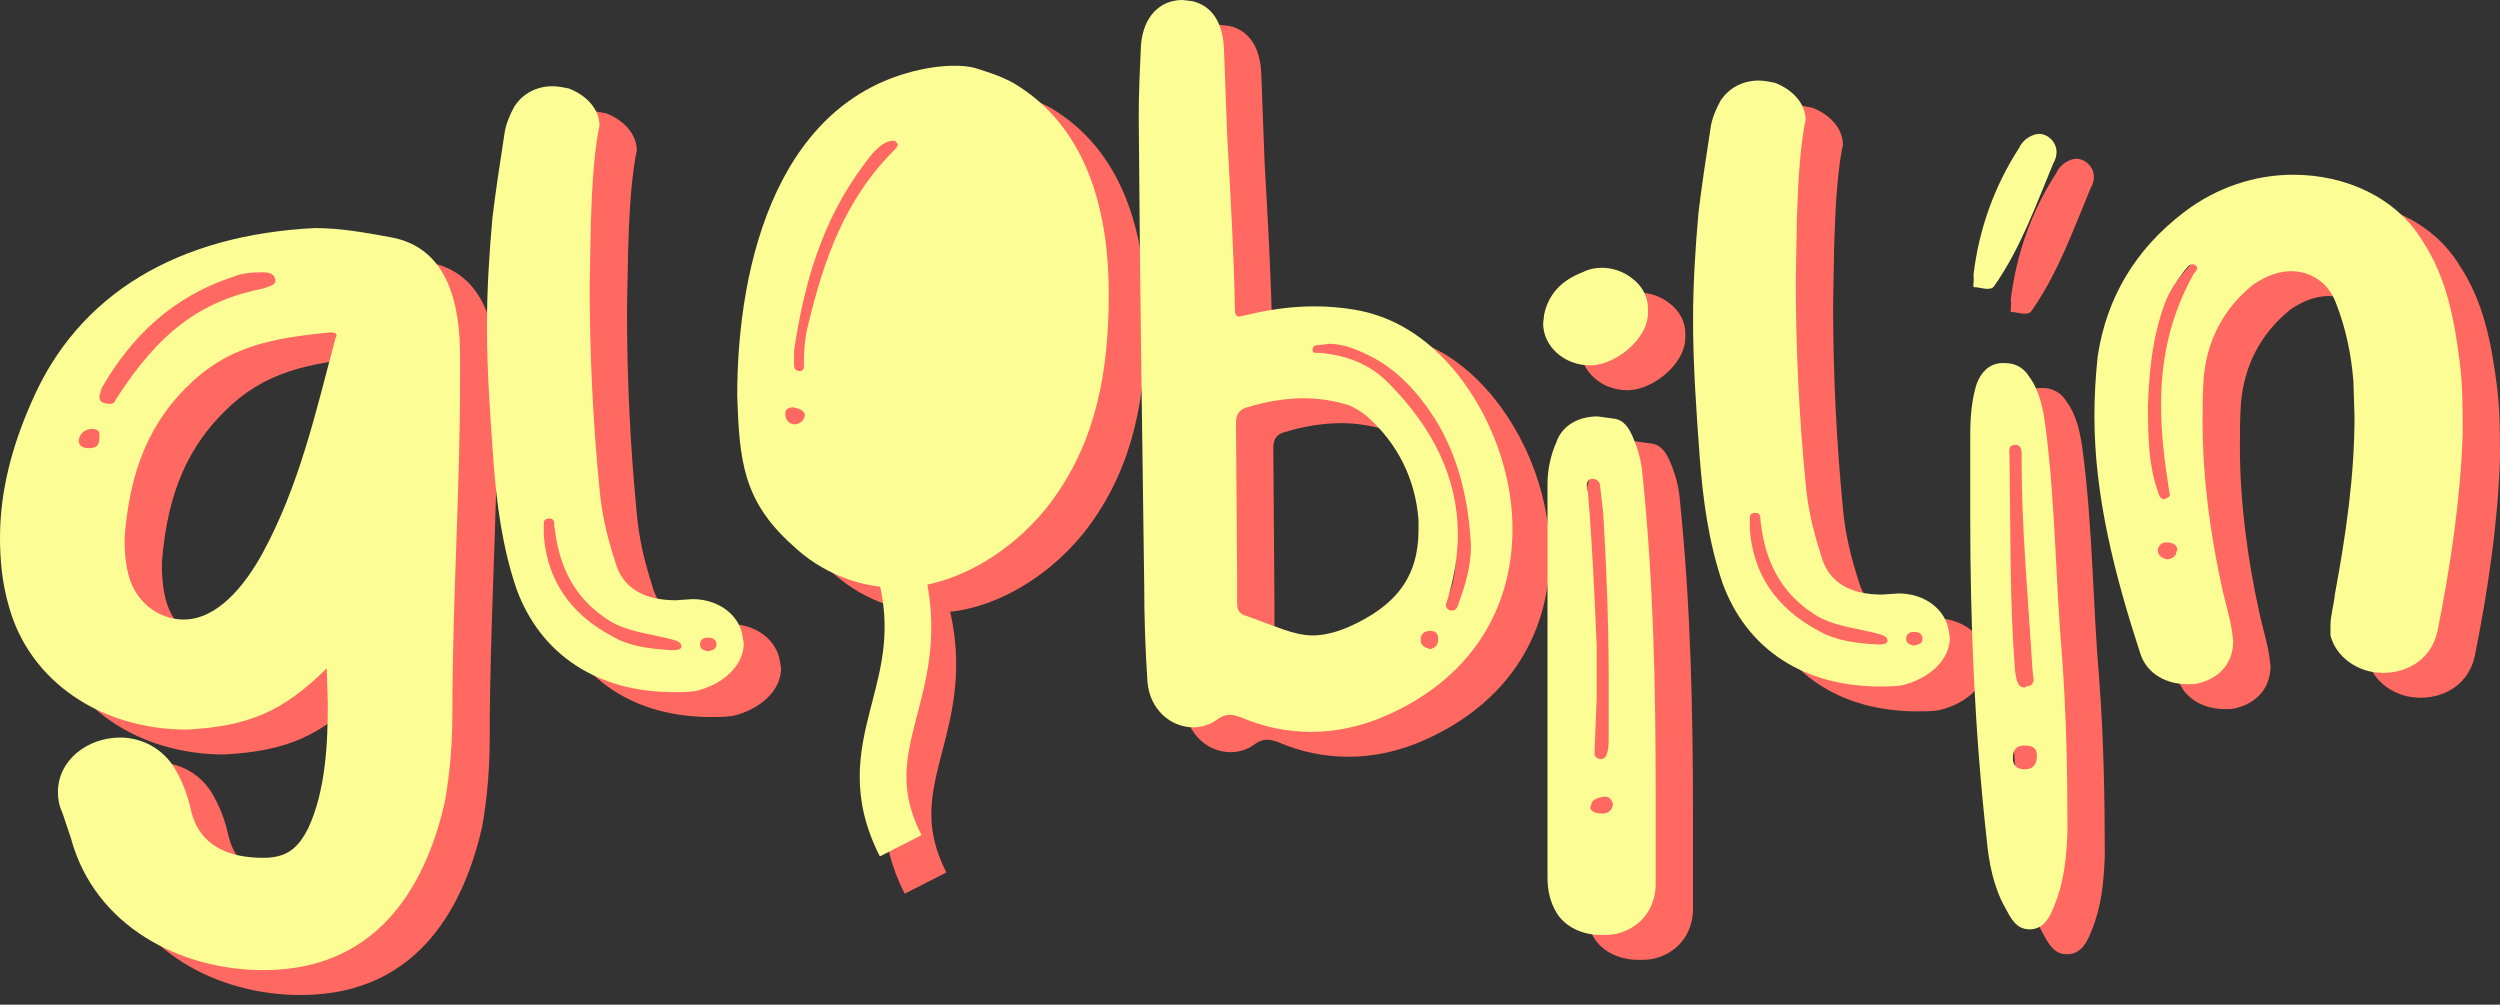<svg width="107" height="43" viewBox="0 0 107 43" fill="none" xmlns="http://www.w3.org/2000/svg">
<rect x="0" y="0" width="107" height="43" fill="#333333" stroke="none"/>
<path d="M12.869 42.587C9.361 42.587 5.666 40.742 4.637 36.954L4.263 35.837C4.123 35.545 4.076 35.254 4.076 34.962C4.076 33.603 5.339 32.631 6.742 32.631C7.677 32.631 8.613 33.117 9.127 34.04C9.455 34.623 9.642 35.157 9.782 35.788C10.156 37.294 11.419 37.779 12.869 37.779C13.898 37.779 14.366 37.342 14.787 36.517C15.535 34.914 15.629 32.874 15.629 31.174L15.582 29.669C13.711 31.514 12.261 32.146 9.595 32.291C5.947 32.291 2.86 30.252 1.971 26.998C1.691 26.027 1.597 25.055 1.597 24.084C1.597 22.093 2.111 20.15 2.953 18.256C4.965 13.594 9.268 11.117 15.067 10.826C16.19 10.826 17.219 11.02 18.294 11.215C20.82 11.652 21.288 14.177 21.288 16.314V17.334C21.288 22.093 20.96 26.804 20.96 31.514C20.96 32.826 20.867 34.088 20.633 35.4C19.931 38.459 18.107 42.587 12.869 42.587ZM9.455 27.581C10.905 27.581 12.074 26.124 12.822 24.764C14.412 21.85 15.114 18.694 15.956 15.537L16.003 15.44C16.003 15.294 15.862 15.294 15.722 15.294C13.15 15.537 11.279 15.925 9.595 17.625C7.724 19.471 7.116 21.704 6.929 24.084C6.929 24.764 6.976 25.492 7.256 26.124C7.677 27.047 8.566 27.581 9.455 27.581Z" fill="#FF6961"/>
<path d="M30.437 30.689C27.163 30.689 24.731 29.086 23.702 26.27C23.094 24.473 22.86 22.676 22.72 20.83C22.579 18.888 22.439 16.945 22.439 15.003C22.439 13.497 22.532 11.943 22.673 10.389C22.813 9.223 23 8.009 23.187 6.795C23.234 6.407 23.421 5.97 23.608 5.63C23.982 5.047 24.59 4.756 25.245 4.756C25.479 4.756 25.713 4.804 25.947 4.853C26.695 5.144 27.256 5.727 27.256 6.455L27.21 6.65C26.976 8.009 26.929 9.369 26.882 10.729L26.835 13.303C26.835 16.217 26.976 19.131 27.256 21.996C27.35 23.064 27.584 24.035 27.911 25.055C28.239 26.318 29.268 26.755 30.53 26.755L31.232 26.707C32.355 26.707 33.243 27.387 33.383 28.309L33.43 28.601C33.43 29.523 32.588 30.349 31.372 30.64C31.045 30.689 30.718 30.689 30.437 30.689Z" fill="#FF6961"/>
<path d="M40.025 26.221C38.388 26.221 36.751 25.59 35.488 24.375C33.383 22.482 33.243 20.733 33.15 18.014C33.15 12.137 34.989 5.158 41.256 3.993C41.87 3.878 42.8 3.806 43.386 3.993C43.972 4.179 44.688 4.403 45.249 4.791C48.226 6.734 49.052 10.292 49.052 13.643C49.052 16.897 48.538 19.859 46.667 22.433C45.17 24.521 42.551 26.221 40.025 26.221Z" fill="#FF6961"/>
<path d="M57.725 32.389C56.696 32.389 55.714 32.194 54.685 31.757C54.545 31.709 54.404 31.66 54.217 31.66C54.077 31.66 53.89 31.709 53.703 31.854C53.376 32.097 53.001 32.194 52.674 32.194C51.692 32.194 50.803 31.417 50.709 30.252C50.616 28.843 50.569 27.484 50.569 26.075C50.476 19.422 50.382 12.72 50.335 6.067C50.335 5.047 50.382 4.027 50.429 3.007C50.522 1.793 51.224 1.065 52.206 1.065L52.627 1.113C53.469 1.308 53.937 2.036 53.983 3.153L54.124 6.941C54.264 9.418 54.404 11.846 54.451 14.274C54.451 14.517 54.498 14.614 54.638 14.614L54.872 14.566C55.854 14.323 56.837 14.177 57.866 14.177C58.427 14.177 59.035 14.226 59.596 14.323C60.999 14.566 62.215 15.245 63.244 16.265C65.115 18.111 66.331 20.976 66.331 23.696C66.331 27.338 64.367 30.155 60.999 31.66C59.923 32.146 58.801 32.389 57.725 32.389ZM57.772 28.261C58.286 28.261 58.801 28.115 59.269 27.921C61.373 26.998 62.309 25.735 62.309 23.744V23.307C62.169 21.559 61.42 20.053 60.111 18.888C59.877 18.694 59.643 18.548 59.316 18.402C58.661 18.208 58.053 18.111 57.398 18.111C56.603 18.111 55.761 18.256 54.966 18.499C54.638 18.596 54.498 18.791 54.498 19.179L54.545 25.59V26.852C54.545 27.192 54.638 27.338 54.966 27.435L56.556 28.018C56.977 28.163 57.398 28.261 57.772 28.261Z" fill="#FF6961"/>
<path d="M70.121 41.082C69.326 41.082 68.578 40.742 68.204 40.11C67.923 39.625 67.83 39.139 67.83 38.605V21.753C67.83 21.17 67.97 20.539 68.204 20.005C68.484 19.179 69.28 18.888 69.981 18.888L70.683 18.985C71.104 19.033 71.338 19.422 71.478 19.762C71.712 20.296 71.852 20.83 71.899 21.413C72.367 25.93 72.46 30.495 72.46 35.011V38.896C72.46 39.965 71.805 40.79 70.776 41.033C70.542 41.082 70.355 41.082 70.121 41.082ZM69.654 16.702C68.531 16.702 67.643 15.877 67.643 14.905L67.689 14.517C67.876 13.643 68.438 13.06 69.326 12.72C69.607 12.574 69.888 12.526 70.168 12.526C70.589 12.526 71.057 12.671 71.431 12.963C71.899 13.303 72.133 13.789 72.133 14.274C72.133 14.468 72.133 14.614 72.086 14.808C71.852 15.78 70.636 16.702 69.654 16.702Z" fill="#FF6961"/>
<path d="M82.058 30.446C78.784 30.446 76.352 28.843 75.323 26.027C74.715 24.23 74.481 22.433 74.341 20.587C74.2 18.645 74.06 16.702 74.06 14.76C74.06 13.254 74.154 11.7 74.294 10.146C74.434 8.981 74.621 7.767 74.808 6.552C74.855 6.164 75.042 5.727 75.229 5.387C75.603 4.804 76.212 4.513 76.866 4.513C77.1 4.513 77.334 4.561 77.568 4.61C78.316 4.901 78.877 5.484 78.877 6.212L78.831 6.407C78.597 7.767 78.55 9.126 78.503 10.486L78.457 13.06C78.457 15.974 78.597 18.888 78.877 21.753C78.971 22.821 79.205 23.793 79.532 24.813C79.86 26.075 80.889 26.512 82.151 26.512L82.853 26.464C83.976 26.464 84.864 27.144 85.005 28.066L85.051 28.358C85.051 29.28 84.21 30.106 82.993 30.397C82.666 30.446 82.339 30.446 82.058 30.446Z" fill="#FF6961"/>
<path d="M88.542 40.839H88.448C87.887 40.839 87.653 40.353 87.419 39.916C86.905 38.993 86.718 37.974 86.624 36.954C86.11 32.34 85.922 27.775 85.922 23.161V19.762C85.922 18.985 85.969 18.208 86.203 17.479C86.39 16.994 86.718 16.654 87.232 16.605H87.419C87.84 16.605 88.214 16.799 88.448 17.188C88.916 17.819 89.056 18.645 89.15 19.373C89.571 22.627 89.571 25.881 89.851 29.135C90.038 31.66 90.085 34.137 90.085 36.662C90.038 37.779 89.945 38.799 89.524 39.819C89.337 40.304 89.103 40.79 88.542 40.839ZM86.156 13.36C85.969 13.36 86.11 13.303 86.063 12.817C86.297 10.875 86.951 9.029 88.027 7.378C88.168 7.038 88.588 6.795 88.869 6.795C89.243 6.795 89.618 7.135 89.618 7.572C89.618 7.718 89.571 7.912 89.477 8.058C88.729 9.855 88.074 11.7 86.951 13.303C86.811 13.546 86.344 13.36 86.156 13.36Z" fill="#FF6961"/>
<path d="M95.213 30.349C94.325 30.349 93.483 29.912 93.202 29.038C92.127 25.735 91.238 22.336 91.238 18.888C91.238 18.014 91.285 17.188 91.378 16.314C91.752 13.837 92.969 11.749 95.073 10.146C96.476 9.078 98.113 8.544 99.75 8.544C101.995 8.544 104.147 9.515 105.269 11.36C106.298 12.914 106.626 14.663 106.86 16.459C107 17.479 107 18.548 107 19.616C106.906 22.433 106.486 25.25 105.924 28.066C105.69 29.183 104.755 29.863 103.586 29.863C102.51 29.863 101.574 29.183 101.341 28.261V27.872C101.341 27.387 101.481 26.998 101.528 26.512C101.995 23.987 102.37 21.462 102.37 18.888L102.323 17.382C102.229 16.217 101.995 15.1 101.574 14.031C101.247 13.157 100.499 12.671 99.657 12.671C99.142 12.671 98.581 12.866 98.02 13.254C96.71 14.323 96.055 15.682 95.915 17.237C95.868 17.868 95.868 18.499 95.868 19.131C95.868 21.51 96.196 23.938 96.71 26.27C96.85 26.901 97.038 27.484 97.131 28.115L97.178 28.503C97.178 29.378 96.663 30.058 95.728 30.3C95.588 30.349 95.401 30.349 95.213 30.349Z" fill="#FF6961"/>
<path fill-rule="evenodd" clip-rule="evenodd" d="M38.385 31.686C38.813 30.035 39.212 28.494 38.646 26.338L40.581 25.831C41.282 28.501 40.763 30.491 40.331 32.148C40.303 32.256 40.276 32.362 40.249 32.466C39.818 34.145 39.56 35.488 40.505 37.342L38.723 38.25C37.435 35.723 37.849 33.77 38.312 31.968C38.336 31.874 38.361 31.78 38.385 31.686Z" fill="#FF6961"/>
<path d="M11.272 41.522C7.764 41.522 4.069 39.677 3.04 35.889L2.666 34.772C2.526 34.481 2.479 34.189 2.479 33.898C2.479 32.538 3.742 31.567 5.145 31.567C6.08 31.567 7.016 32.052 7.53 32.975C7.858 33.558 8.045 34.092 8.185 34.723C8.559 36.229 9.822 36.715 11.272 36.715C12.301 36.715 12.769 36.278 13.19 35.452C13.938 33.849 14.031 31.81 14.031 30.11L13.985 28.604C12.114 30.45 10.664 31.081 7.998 31.227C4.35 31.227 1.263 29.187 0.374 25.933C0.094 24.962 0 23.991 0 23.019C0 21.028 0.514 19.086 1.356 17.192C3.368 12.53 7.671 10.053 13.47 9.761C14.593 9.761 15.622 9.956 16.698 10.15C19.223 10.587 19.691 13.112 19.691 15.249V16.269C19.691 21.028 19.363 25.739 19.363 30.45C19.363 31.761 19.27 33.024 19.036 34.335C18.334 37.394 16.51 41.522 11.272 41.522ZM7.858 26.516C9.308 26.516 10.477 25.059 11.225 23.699C12.816 20.785 13.517 17.629 14.359 14.472L14.406 14.375C14.406 14.229 14.265 14.229 14.125 14.229C11.553 14.472 9.682 14.861 7.998 16.56C6.127 18.406 5.519 20.64 5.332 23.019C5.332 23.699 5.379 24.428 5.659 25.059C6.08 25.982 6.969 26.516 7.858 26.516ZM4.677 17.289C4.817 17.289 4.911 17.24 4.958 17.095C6.829 14.181 8.606 12.87 11.319 12.335C11.506 12.238 11.787 12.238 11.787 11.995C11.74 11.655 11.412 11.655 11.225 11.655C10.711 11.655 10.337 11.704 9.962 11.85C7.343 12.724 5.613 14.424 4.35 16.609L4.256 16.949C4.256 17.24 4.397 17.24 4.677 17.289ZM3.789 19.183C4.256 19.183 4.256 18.94 4.256 18.6C4.256 18.406 4.116 18.357 3.882 18.357C3.601 18.406 3.414 18.552 3.368 18.843C3.368 19.086 3.555 19.183 3.789 19.183Z" fill="#FDFD96"/>
<path d="M28.84 29.624C25.566 29.624 23.134 28.021 22.105 25.205C21.497 23.408 21.263 21.611 21.122 19.766C20.982 17.823 20.842 15.88 20.842 13.938C20.842 12.432 20.936 10.878 21.076 9.324C21.216 8.159 21.403 6.945 21.59 5.731C21.637 5.342 21.824 4.905 22.011 4.565C22.385 3.982 22.993 3.691 23.648 3.691C23.882 3.691 24.116 3.739 24.35 3.788C25.098 4.079 25.659 4.662 25.659 5.391L25.613 5.585C25.379 6.945 25.332 8.304 25.285 9.664L25.238 12.238C25.238 15.152 25.379 18.066 25.659 20.931C25.753 22 25.987 22.971 26.314 23.991C26.642 25.253 27.671 25.691 28.933 25.691L29.635 25.642C30.758 25.642 31.646 26.322 31.787 27.244L31.833 27.536C31.833 28.459 30.991 29.284 29.775 29.576C29.448 29.624 29.12 29.624 28.84 29.624ZM28.746 27.827C28.933 27.827 29.12 27.827 29.167 27.682C29.167 27.487 28.98 27.439 28.84 27.39L28.466 27.293C27.624 27.099 26.782 27.002 26.08 26.565C24.537 25.593 23.929 24.185 23.742 22.631C23.695 22.437 23.788 22.194 23.508 22.194C23.321 22.194 23.274 22.291 23.274 22.388V22.922C23.414 24.719 24.303 26.225 26.221 27.244C26.969 27.682 27.904 27.779 28.746 27.827ZM30.29 27.876C30.524 27.827 30.664 27.779 30.664 27.584C30.664 27.39 30.524 27.293 30.337 27.293H30.243C30.103 27.293 29.962 27.39 29.962 27.584C29.962 27.779 30.103 27.827 30.29 27.876Z" fill="#FDFD96"/>
<path d="M38.428 25.156C36.791 25.156 35.154 24.525 33.891 23.311C31.787 21.417 31.646 19.669 31.553 16.949C31.553 11.073 33.392 4.093 39.659 2.928C40.273 2.814 41.203 2.742 41.789 2.928C42.375 3.114 43.09 3.338 43.652 3.726C46.629 5.669 47.455 9.227 47.455 12.578C47.455 15.832 46.941 18.794 45.07 21.368C43.573 23.456 40.954 25.156 38.428 25.156ZM34.219 15.88C34.359 15.88 34.406 15.783 34.406 15.735V15.54C34.406 14.958 34.453 14.424 34.593 13.889C35.248 11.17 36.136 8.547 38.288 6.41C38.334 6.362 38.428 6.265 38.428 6.168C38.334 6.071 38.334 6.022 38.241 6.022C37.727 6.022 37.259 6.653 36.978 7.042C35.154 9.47 34.406 12.19 33.985 15.006V15.54C33.985 15.686 33.985 15.88 34.219 15.88ZM33.985 18.163C34.219 18.163 34.406 18.017 34.453 17.774C34.406 17.532 34.172 17.483 33.938 17.434C33.751 17.434 33.611 17.532 33.611 17.677V17.726C33.611 17.92 33.704 18.114 33.985 18.163Z" fill="#FDFD96"/>
<path d="M56.128 31.324C55.099 31.324 54.117 31.13 53.088 30.693C52.948 30.644 52.807 30.595 52.62 30.595C52.48 30.595 52.293 30.644 52.106 30.79C51.779 31.032 51.404 31.13 51.077 31.13C50.095 31.13 49.206 30.353 49.112 29.187C49.019 27.779 48.972 26.419 48.972 25.011C48.879 18.357 48.785 11.655 48.738 5.002C48.738 3.982 48.785 2.962 48.832 1.943C48.925 0.728 49.627 0 50.609 0L51.03 0.049C51.872 0.243 52.34 0.971 52.386 2.088L52.527 5.876C52.667 8.353 52.807 10.781 52.854 13.21C52.854 13.452 52.901 13.549 53.041 13.549L53.275 13.501C54.257 13.258 55.24 13.112 56.269 13.112C56.83 13.112 57.438 13.161 57.999 13.258C59.402 13.501 60.618 14.181 61.647 15.201C63.518 17.046 64.734 19.911 64.734 22.631C64.734 26.273 62.77 29.09 59.402 30.595C58.327 31.081 57.204 31.324 56.128 31.324ZM56.175 27.196C56.69 27.196 57.204 27.05 57.672 26.856C59.776 25.933 60.712 24.671 60.712 22.68V22.242C60.572 20.494 59.823 18.989 58.514 17.823C58.28 17.629 58.046 17.483 57.718 17.337C57.064 17.143 56.456 17.046 55.801 17.046C55.006 17.046 54.164 17.192 53.369 17.434C53.041 17.532 52.901 17.726 52.901 18.114L52.948 24.525V25.788C52.948 26.128 53.041 26.273 53.369 26.37L54.959 26.953C55.38 27.099 55.801 27.196 56.175 27.196ZM62.162 26.128C62.349 26.128 62.396 25.933 62.442 25.788C62.723 25.011 62.957 24.233 62.957 23.359C62.863 21.465 62.442 19.571 61.413 17.92C60.665 16.755 59.73 15.735 58.467 15.152C57.952 14.909 57.438 14.715 56.877 14.715L56.502 14.764C56.409 14.764 56.175 14.764 56.175 14.958C56.175 15.104 56.269 15.104 56.362 15.104H56.502C57.625 15.201 58.654 15.589 59.449 16.415C61.32 18.309 62.396 20.445 62.396 22.874C62.396 23.748 62.255 24.622 61.975 25.593L61.881 25.885C61.881 25.982 61.928 26.079 62.068 26.128H62.162ZM61.226 27.779C61.413 27.73 61.554 27.633 61.554 27.342C61.554 27.099 61.413 27.002 61.226 27.002C60.992 27.002 60.805 27.099 60.805 27.39C60.805 27.633 60.992 27.73 61.226 27.779Z" fill="#FDFD96"/>
<path d="M68.525 40.017C67.729 40.017 66.981 39.677 66.607 39.046C66.326 38.56 66.233 38.074 66.233 37.54V20.688C66.233 20.106 66.373 19.474 66.607 18.94C66.888 18.114 67.683 17.823 68.384 17.823L69.086 17.92C69.507 17.969 69.74 18.357 69.881 18.697C70.115 19.231 70.255 19.766 70.302 20.348C70.769 24.865 70.863 29.43 70.863 33.946V37.831C70.863 38.9 70.208 39.725 69.179 39.968C68.945 40.017 68.758 40.017 68.525 40.017ZM68.478 32.489C68.758 32.489 68.758 32.295 68.805 32.15C68.852 31.955 68.852 31.761 68.852 31.567V29.09C68.852 26.71 68.758 24.331 68.618 21.951L68.478 20.737C68.431 20.591 68.337 20.494 68.15 20.494H68.103C67.963 20.543 67.916 20.64 67.916 20.785C67.916 20.883 67.916 20.98 67.963 21.077C68.15 23.262 68.244 25.448 68.337 27.633V29.916L68.244 32.247C68.244 32.344 68.291 32.441 68.478 32.489ZM68.571 34.821C68.852 34.821 68.992 34.675 69.039 34.432C68.992 34.238 68.899 34.092 68.665 34.092C68.431 34.141 68.103 34.189 68.103 34.481L68.057 34.529C68.057 34.723 68.291 34.821 68.571 34.821ZM68.057 15.638C66.934 15.638 66.046 14.812 66.046 13.841L66.092 13.452C66.279 12.578 66.841 11.995 67.729 11.655C68.01 11.51 68.291 11.461 68.571 11.461C68.992 11.461 69.46 11.607 69.834 11.898C70.302 12.238 70.536 12.724 70.536 13.21C70.536 13.404 70.536 13.549 70.489 13.744C70.255 14.715 69.039 15.638 68.057 15.638Z" fill="#FDFD96"/>
<path d="M80.461 29.381C77.187 29.381 74.755 27.779 73.726 24.962C73.118 23.165 72.884 21.368 72.744 19.523C72.603 17.58 72.463 15.638 72.463 13.695C72.463 12.19 72.557 10.636 72.697 9.082C72.837 7.916 73.024 6.702 73.211 5.488C73.258 5.099 73.445 4.662 73.632 4.322C74.007 3.739 74.615 3.448 75.269 3.448C75.503 3.448 75.737 3.497 75.971 3.545C76.719 3.837 77.281 4.419 77.281 5.148L77.234 5.342C77 6.702 76.953 8.062 76.906 9.421L76.86 11.995C76.86 14.909 77 17.823 77.281 20.688C77.374 21.757 77.608 22.728 77.935 23.748C78.263 25.011 79.292 25.448 80.555 25.448L81.256 25.399C82.379 25.399 83.267 26.079 83.408 27.002L83.454 27.293C83.454 28.216 82.612 29.041 81.396 29.333C81.069 29.381 80.742 29.381 80.461 29.381ZM80.367 27.584C80.555 27.584 80.742 27.584 80.788 27.439C80.788 27.244 80.601 27.196 80.461 27.147L80.087 27.05C79.245 26.856 78.403 26.759 77.701 26.322C76.158 25.351 75.55 23.942 75.363 22.388C75.316 22.194 75.41 21.951 75.129 21.951C74.942 21.951 74.895 22.048 74.895 22.145V22.68C75.035 24.476 75.924 25.982 77.842 27.002C78.59 27.439 79.525 27.536 80.367 27.584ZM81.911 27.633C82.145 27.584 82.285 27.536 82.285 27.342C82.285 27.147 82.145 27.05 81.958 27.05H81.864C81.724 27.05 81.584 27.147 81.584 27.342C81.584 27.536 81.724 27.584 81.911 27.633Z" fill="#FDFD96"/>
<path d="M86.945 39.774H86.851C86.29 39.774 86.056 39.288 85.822 38.851C85.308 37.929 85.121 36.909 85.027 35.889C84.513 31.275 84.326 26.71 84.326 22.097V18.697C84.326 17.92 84.372 17.143 84.606 16.415C84.793 15.929 85.121 15.589 85.635 15.54H85.822C86.243 15.54 86.617 15.735 86.851 16.123C87.319 16.755 87.459 17.58 87.553 18.309C87.974 21.562 87.974 24.816 88.254 28.07C88.441 30.595 88.488 33.072 88.488 35.598C88.441 36.715 88.348 37.734 87.927 38.754C87.74 39.24 87.506 39.725 86.945 39.774ZM86.711 29.381C86.945 29.381 87.038 29.236 87.038 29.09L86.992 28.701C86.804 25.593 86.524 22.631 86.524 19.669C86.524 19.328 86.566 19.037 86.239 19.037C85.911 19.086 86.009 19.28 86.009 19.523V19.669C86.056 22.68 86.009 25.739 86.243 28.701C86.29 28.944 86.29 29.43 86.664 29.43L86.711 29.381ZM86.664 32.926C87.038 32.926 87.179 32.684 87.179 32.344V32.295C87.179 32.004 86.945 31.907 86.664 31.907C86.29 31.907 86.15 32.101 86.15 32.441C86.15 32.781 86.337 32.926 86.664 32.926ZM84.559 12.295C84.372 12.295 84.513 12.238 84.466 11.752C84.7 9.81 85.355 7.965 86.43 6.313C86.57 5.973 86.992 5.731 87.272 5.731C87.646 5.731 88.02 6.071 88.02 6.508C88.02 6.653 87.974 6.848 87.88 6.993C87.132 8.79 86.477 10.636 85.355 12.238C85.214 12.481 84.746 12.295 84.559 12.295Z" fill="#FDFD96"/>
<path d="M93.617 29.284C92.728 29.284 91.886 28.847 91.605 27.973C90.53 24.671 89.641 21.271 89.641 17.823C89.641 16.949 89.688 16.123 89.781 15.249C90.155 12.772 91.371 10.684 93.476 9.082C94.879 8.013 96.516 7.479 98.153 7.479C100.398 7.479 102.55 8.45 103.672 10.296C104.701 11.85 105.029 13.598 105.263 15.395C105.403 16.415 105.403 17.483 105.403 18.552C105.309 21.368 104.889 24.185 104.327 27.002C104.093 28.119 103.158 28.799 101.989 28.799C100.913 28.799 99.978 28.119 99.744 27.196V26.807C99.744 26.322 99.884 25.933 99.931 25.448C100.398 22.922 100.773 20.397 100.773 17.823L100.726 16.318C100.632 15.152 100.398 14.035 99.978 12.967C99.65 12.092 98.902 11.607 98.06 11.607C97.545 11.607 96.984 11.801 96.423 12.19C95.113 13.258 94.458 14.618 94.318 16.172C94.271 16.803 94.271 17.434 94.271 18.066C94.271 20.445 94.599 22.874 95.113 25.205C95.254 25.836 95.441 26.419 95.534 27.05L95.581 27.439C95.581 28.313 95.066 28.993 94.131 29.236C93.991 29.284 93.804 29.284 93.617 29.284ZM92.728 21.32C92.868 21.271 92.868 21.223 92.868 21.174L92.821 20.883C92.634 19.717 92.494 18.503 92.494 17.337C92.494 15.395 92.868 13.549 93.897 11.704C93.991 11.607 94.037 11.558 94.037 11.461C94.037 11.413 93.991 11.364 93.897 11.316H93.819C93.679 11.316 93.57 11.51 93.476 11.607C93.149 12.044 92.868 12.432 92.681 12.918C92.073 14.521 91.98 16.123 91.933 17.337C91.933 18.892 91.98 19.96 92.354 21.028C92.4 21.174 92.447 21.368 92.634 21.368L92.728 21.32ZM92.775 23.942C93.008 23.894 93.149 23.797 93.149 23.602L93.196 23.554C93.196 23.311 92.962 23.214 92.728 23.214H92.681C92.494 23.214 92.354 23.408 92.354 23.554C92.354 23.748 92.494 23.894 92.775 23.942Z" fill="#FDFD96"/>
<path fill-rule="evenodd" clip-rule="evenodd" d="M37.32 30.09C37.748 28.438 38.148 26.896 37.582 24.741L39.516 24.234C40.217 26.904 39.699 28.894 39.267 30.551C39.239 30.659 39.211 30.765 39.184 30.869C38.753 32.547 38.495 33.891 39.44 35.745L37.658 36.653C36.37 34.126 36.784 32.173 37.247 30.371C37.272 30.277 37.296 30.183 37.32 30.09Z" fill="#FDFD96"/>
</svg>
